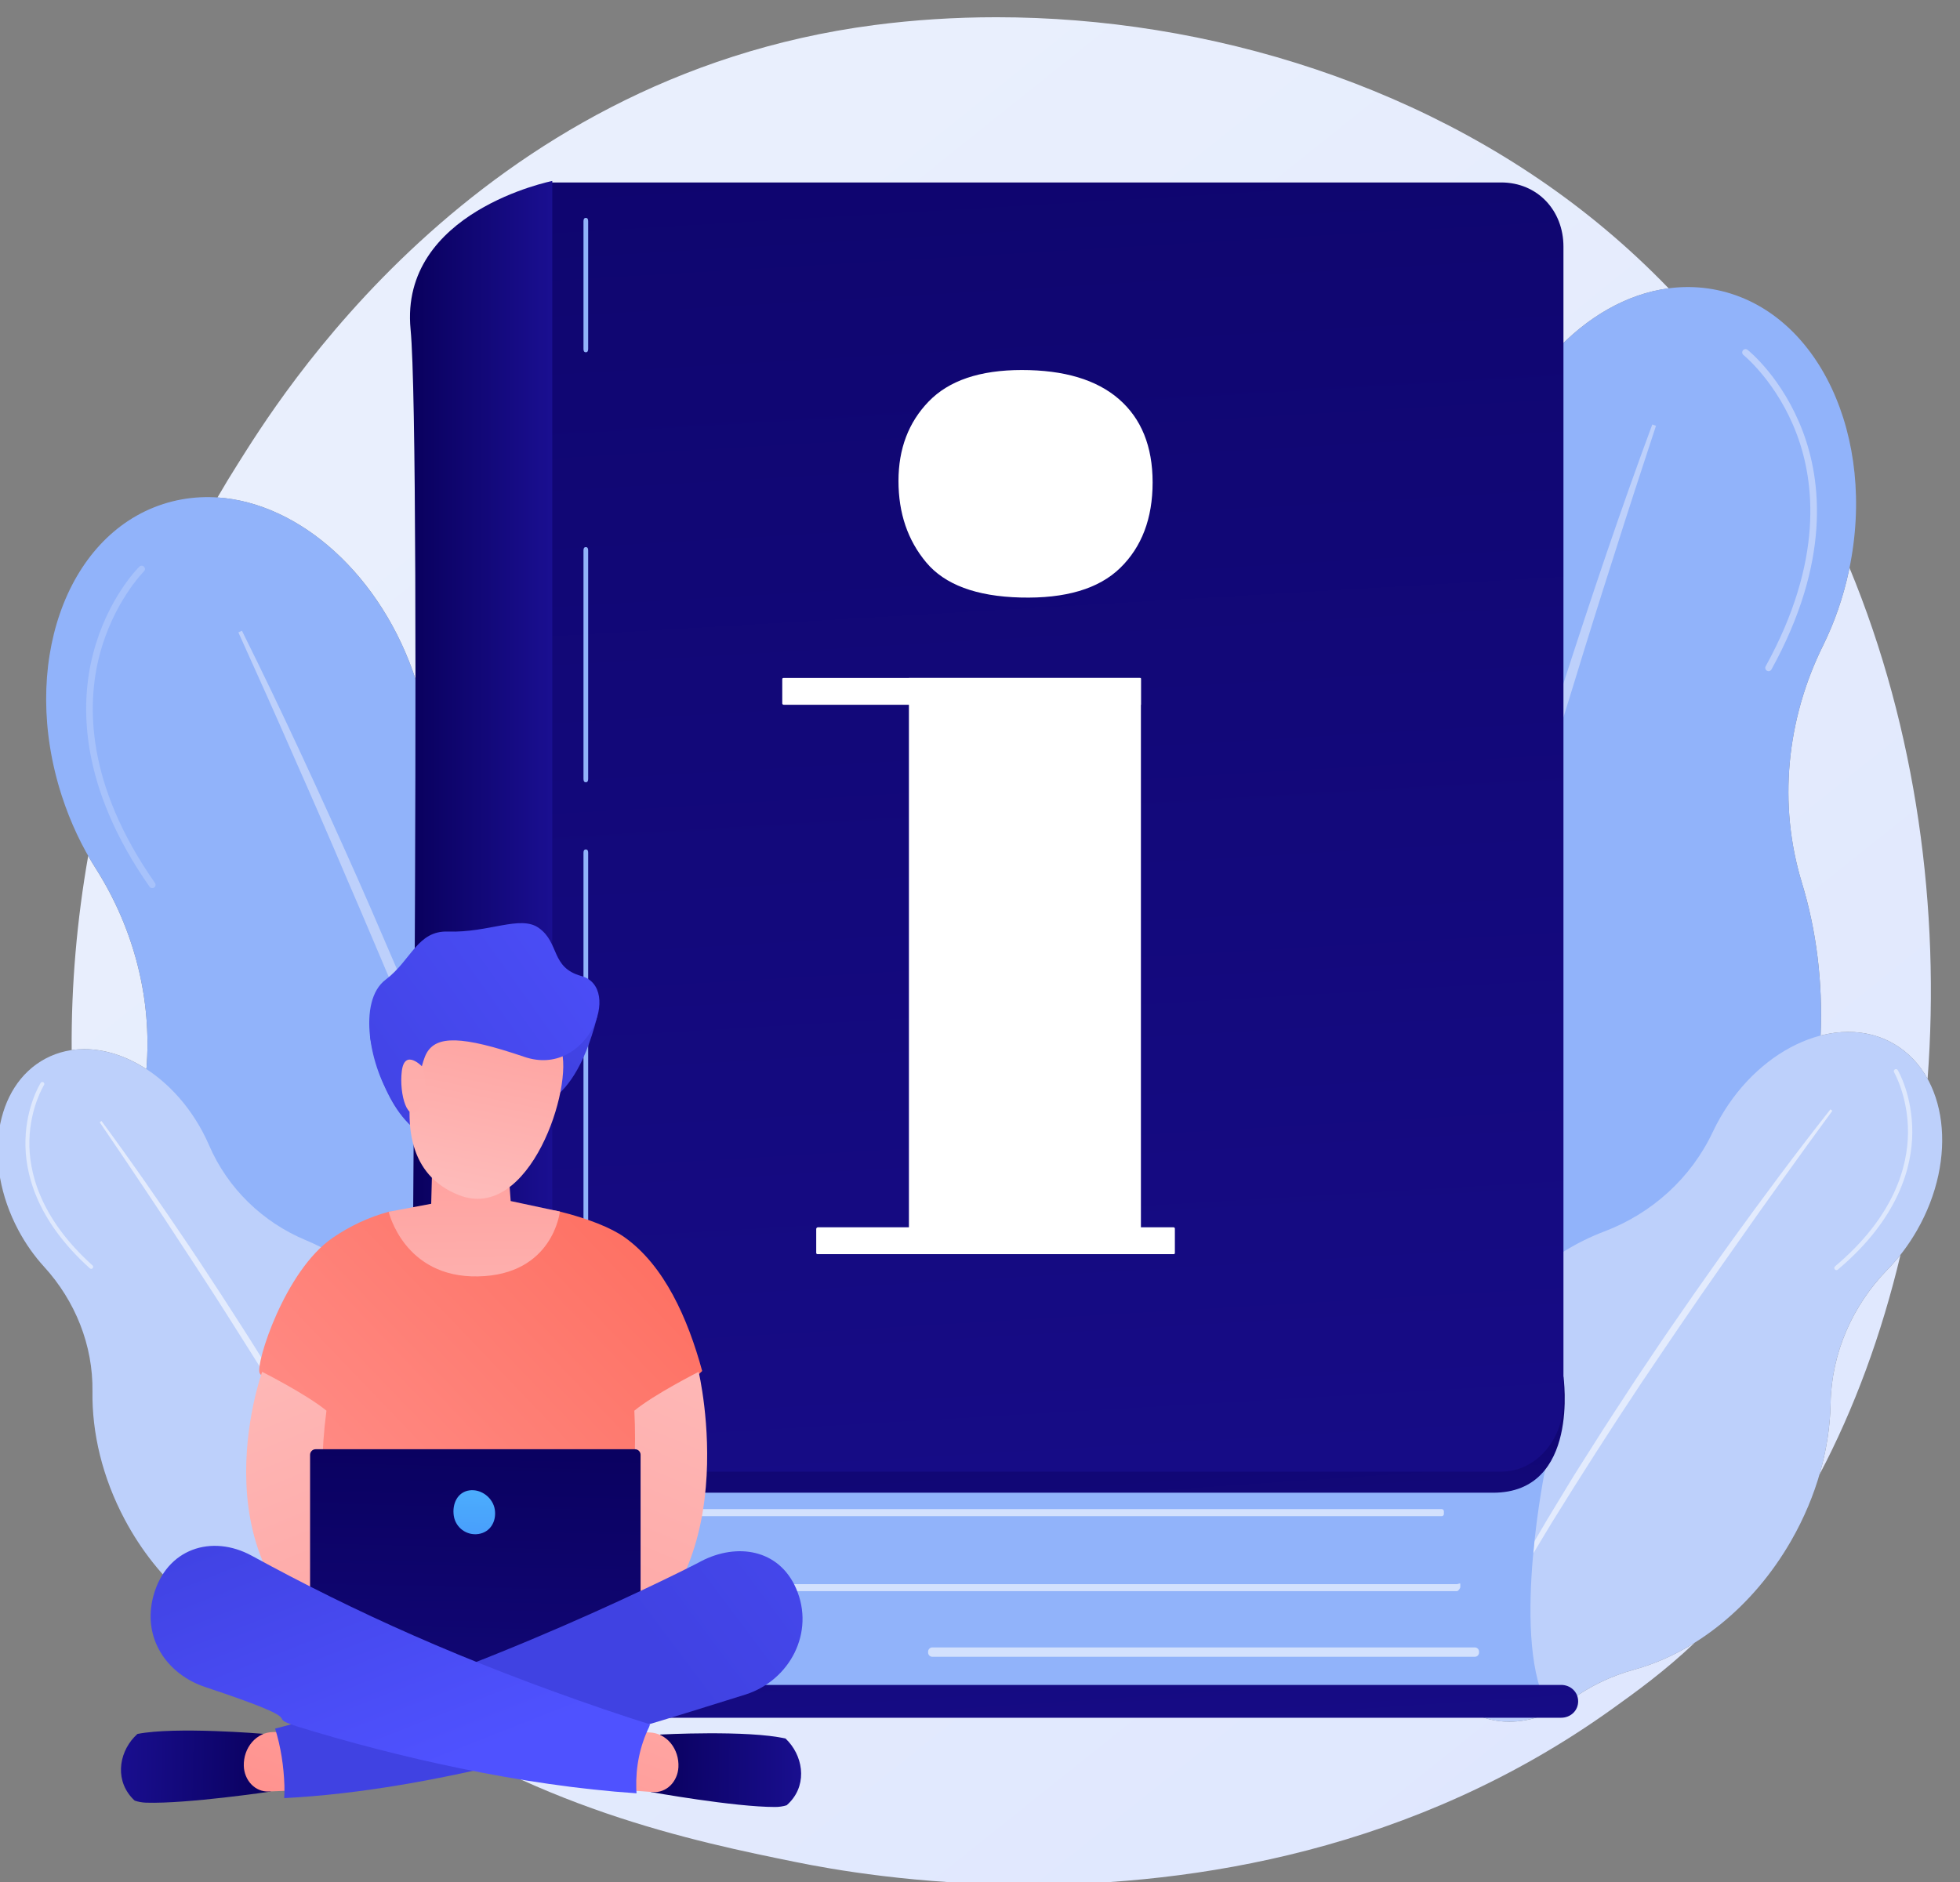 <?xml version="1.0" encoding="UTF-8" standalone="no"?>
<!-- Created with Inkscape (http://www.inkscape.org/) -->

<svg
   width="1028.303mm"
   height="987.778mm"
   viewBox="0 0 1028.303 987.778"
   version="1.1"
   id="svg5"
   xml:space="preserve"
   xmlns="http://www.w3.org/2000/svg"
   xmlns:svg="http://www.w3.org/2000/svg"><rect x="0" y="0" width="1028.303" height="987.778" fill="#808080" stroke="none"/><defs
     id="defs2"><clipPath
       clipPathUnits="userSpaceOnUse"
       id="clipPath29"><path
         d="m 19953.6,4550 c -1690.1,0 -2981.2,236.3 -3496.1,340.9 -1468.6,298.3 -4014.8,815.5 -6304.7,2515.3 30.6,-2.3 61.1,-3.5 91.5,-3.5 175.3,0 347.1,39.7 505.2,123.6 162.7,86.4 294.8,211.2 394,362.2 278,-397.9 709.2,-605 709.2,-605 0,0 74.8,0.1 213.9,0.4 352.4,-209.4 737,-324.5 1121.9,-324.5 195.1,0 390.2,29.6 581.2,91.5 173.4,56.2 334,136 480.3,235.9 2179.8,2.8 5477.5,6.2 8301.3,6.2 1479.9,0 2830.4,-1 3821,-3.4 59.4,-53.6 124.7,-101.2 195.9,-142 180.8,-103.8 380.6,-152.9 585.4,-152.9 312.8,0 637.3,114.7 923,324.4 284.5,208.7 606.7,362.9 947,456.1 310.1,84.8 617.7,221.5 911.4,405.4 -457,-433 -883.2,-738.8 -1233.4,-990.1 C 25720.3,5051.4 22414.4,4550 19953.6,4550 m 11849.3,6148.4 c 105.9,361.7 161.2,723.8 167.6,1073.2 13.9,751.8 328.7,1464.8 853.6,2003.1 67.5,69.3 132.5,143.3 194.4,221.6 -282.6,-1190.2 -692.2,-2306.8 -1215.6,-3297.9 m -7847.9,229.8 c -2564.2,75.2 -5919.5,160.8 -8308.6,174.3 506.8,1298.2 560.5,2916.1 40,4521.4 -523.2,1613.7 -1523.6,2897.4 -2703.6,3649.7 -1055,672.6 -1818.6,1723.5 -2106.7,2939.7 -30.3,127.8 -66.1,256 -107.7,384.1 -514.5,1587.1 -1744.79,2670.7 -2978.27,2752.7 100.05,172.9 203.23,343.2 309.22,510.3 560.23,883.3 3519.45,5785.9 9534.15,6572.1 596.9,78.1 1210.7,117.5 1832.3,117.5 3168.5,0 6554.7,-1023.5 9123.4,-3175.7 336.2,-281.6 654.2,-578.8 953.2,-888.7 -1255.1,-166 -2412.4,-1394.9 -2764.5,-3070.7 -27.7,-131.9 -49.7,-263.3 -66.3,-393.8 -157.3,-1241 -805.6,-2368.1 -1784,-3149.7 -1094.4,-874.3 -1953.6,-2258.3 -2302.6,-3920 -353,-1680 -114.3,-3309.9 552.5,-4556 282.4,-527.9 480.3,-1096.6 562.5,-1689.2 38.4,-276.2 111.4,-538.3 215,-778 m 9469.4,5704.5 c -121.7,220.8 -293.1,403.2 -512,528.9 -207.8,119.2 -438.2,175.6 -676.6,175.6 -136.8,0 -276.3,-18.6 -415.5,-54.6 35,808.7 -64.8,1585.1 -279.7,2288.6 -360.6,1180.1 -230.8,2452 316.2,3557.6 171.4,346.5 305.1,728.4 391,1137.1 2,9.6 4,19.4 6,29 1005.8,-2430.5 1361.1,-5121.4 1170.6,-7662.2 m -26699.42,146.5 c -297.48,193.6 -620.38,299.5 -930.19,299.5 -64.14,0 -127.67,-4.6 -190.36,-13.8 -7.03,972.7 78.49,1950.5 247.57,2911.2 36.64,-64.3 74.55,-127.3 113.67,-188.9 571.41,-899.6 846.11,-1955.8 759.31,-3008"
         id="path27" /></clipPath><linearGradient
       x1="0"
       y1="0"
       x2="1"
       y2="0"
       gradientUnits="userSpaceOnUse"
       gradientTransform="matrix(-24914.7,30942.5,30942.5,24914.7,37097.4,-3714.1)"
       spreadMethod="pad"
       id="linearGradient35"><stop
         style="stop-opacity:1;stop-color:#dae3fe"
         offset="0"
         id="stop31" /><stop
         style="stop-opacity:1;stop-color:#e9effd"
         offset="1"
         id="stop33" /></linearGradient><clipPath
       clipPathUnits="userSpaceOnUse"
       id="clipPath71"><path
         d="m 27931.3,7546.5 c -1992.7,0 -15005,0 -15292.7,0 -311.5,0 -1500.9,-77.6 -1472.6,1253.4 13.6,639.8 354.3,1034 704.6,1283.9 324.6,231.6 713.9,344.4 1112.7,344.4 2040.6,0 12498.4,0 13928.5,0 1304.8,0 1054,1740 1054,1740 L 13120,11803 c 0,0 -2208.9,-1307.7 -2444.5,-2641.5 -55.6,-315.3 -46.5,-605.4 -0.1,-854 134.8,-722.6 766.9,-1253 1502,-1253 h 15753.9 c 140.8,0 254.9,105.2 254.9,246.1 0,140.7 -114.1,245.9 -254.9,245.9 z"
         id="path69" /></clipPath><linearGradient
       x1="0"
       y1="0"
       x2="1"
       y2="0"
       gradientUnits="userSpaceOnUse"
       gradientTransform="matrix(921.55,-13095.7,-13095.7,-921.55,18850.3,16841.8)"
       spreadMethod="pad"
       id="linearGradient77"><stop
         style="stop-opacity:1;stop-color:#09005d"
         offset="0"
         id="stop73" /><stop
         style="stop-opacity:1;stop-color:#1a0f91"
         offset="1"
         id="stop75" /></linearGradient><clipPath
       clipPathUnits="userSpaceOnUse"
       id="clipPath87"><path
         d="M 27031.7,30072.8 H 12784.2 V 10744.5 h 14247.5 c 543.8,0 934.1,505.7 934.1,1049.5 v 17316.6 c 0,543.8 -390.3,962.2 -934.1,962.2 z"
         id="path85" /></clipPath><linearGradient
       x1="0"
       y1="0"
       x2="1"
       y2="0"
       gradientUnits="userSpaceOnUse"
       gradientTransform="matrix(3235.46,-45977.5,-45977.5,-3235.46,18488.9,46749.3)"
       spreadMethod="pad"
       id="linearGradient93"><stop
         style="stop-opacity:1;stop-color:#09005d"
         offset="0"
         id="stop89" /><stop
         style="stop-opacity:1;stop-color:#1a0f91"
         offset="1"
         id="stop91" /></linearGradient><clipPath
       clipPathUnits="userSpaceOnUse"
       id="clipPath103"><path
         d="m 12808.5,30095.2 c 0,0 -2293.9,-457 -2124,-2225 170,-1768.1 -9,-18706.1 -9,-18706.1 0,0 688.7,1645.3 2133,1645.3 0,3653.2 0,19285.8 0,19285.8 z"
         id="path101" /></clipPath><linearGradient
       x1="0"
       y1="0"
       x2="1"
       y2="0"
       gradientUnits="userSpaceOnUse"
       gradientTransform="matrix(2132.99,0,0,-2132.99,10675.5,19629.6)"
       spreadMethod="pad"
       id="linearGradient109"><stop
         style="stop-opacity:1;stop-color:#09005d"
         offset="0"
         id="stop105" /><stop
         style="stop-opacity:1;stop-color:#1a0f91"
         offset="1"
         id="stop107" /></linearGradient><clipPath
       clipPathUnits="userSpaceOnUse"
       id="clipPath139"><path
         d="m 10740.4,17778.4 c -10.4,-19.7 -665,-501.4 -665,-501.4 0,0 144.5,-1034.3 731.6,-1442.8 645.5,-449 1557,369.9 1557,369.9 0,0 725.5,-172.4 1111.3,1337.7 88.5,346.4 -422.4,375.7 -1039,311.9 -795.2,-82.3 -1695.9,-75.3 -1695.9,-75.3 z"
         id="path137" /></clipPath><linearGradient
       x1="0"
       y1="0"
       x2="1"
       y2="0"
       gradientUnits="userSpaceOnUse"
       gradientTransform="matrix(-2684.01,-3814.22,-3814.22,2684.01,14650.9,21309.5)"
       spreadMethod="pad"
       id="linearGradient145"><stop
         style="stop-opacity:1;stop-color:#4f52ff"
         offset="0"
         id="stop141" /><stop
         style="stop-opacity:1;stop-color:#4042e2"
         offset="1"
         id="stop143" /></linearGradient><clipPath
       clipPathUnits="userSpaceOnUse"
       id="clipPath155"><path
         d="m 9516.76,14249.7 c 256.11,176.1 539.24,308.9 839.44,390.6 112.8,30.6 721.6,-146.3 1098,-137.7 516.6,11.9 1042.5,247 1468.3,140.9 423,-105.4 769.2,-243.1 969.2,-385.3 598.3,-425.5 949.6,-1219.1 1163.7,-2005.1 -405.4,-416.2 -915.5,-601.1 -915.5,-601.1 L 14045.6,7831.3 11786.3,6675.4 9207.67,7970 l 92.37,3733.7 c 0,0 -818.85,381.4 -878.93,520.1 -60.09,138.7 373.2,1529.2 1095.65,2025.9 z"
         id="path153" /></clipPath><linearGradient
       x1="0"
       y1="0"
       x2="1"
       y2="0"
       gradientUnits="userSpaceOnUse"
       gradientTransform="matrix(5622.78,5447.07,5447.07,-5622.78,9115.57,8472.1)"
       spreadMethod="pad"
       id="linearGradient161"><stop
         style="stop-opacity:1;stop-color:#ff928e"
         offset="0"
         id="stop157" /><stop
         style="stop-opacity:1;stop-color:#fe7062"
         offset="1"
         id="stop159" /></linearGradient><clipPath
       clipPathUnits="userSpaceOnUse"
       id="clipPath171"><path
         d="m 8459.24,12240.5 c 0,0 -1097.3,-3042.2 1404.96,-4292.5 519.6,69 319.7,931.9 319.7,931.9 0,0 -1087.2,240.5 -760.68,2778.3 -300.63,247.4 -963.98,582.3 -963.98,582.3 z"
         id="path169" /></clipPath><linearGradient
       x1="0"
       y1="0"
       x2="1"
       y2="0"
       gradientUnits="userSpaceOnUse"
       gradientTransform="matrix(4293.21,-10370.6,-10370.6,-4293.21,7898.59,13058.4)"
       spreadMethod="pad"
       id="linearGradient177"><stop
         style="stop-opacity:1;stop-color:#febbba"
         offset="0"
         id="stop173" /><stop
         style="stop-opacity:1;stop-color:#ff928e"
         offset="1"
         id="stop175" /></linearGradient><clipPath
       clipPathUnits="userSpaceOnUse"
       id="clipPath187"><path
         d="m 15002.6,12240.5 c 0,0 755.1,-3175.6 -1404.9,-4292.5 -519.6,69 -319.8,931.9 -319.8,931.9 0,0 876.3,431.5 760.8,2778.3 300.6,247.4 963.9,582.3 963.9,582.3 z"
         id="path185" /></clipPath><linearGradient
       x1="0"
       y1="0"
       x2="1"
       y2="0"
       gradientUnits="userSpaceOnUse"
       gradientTransform="matrix(-4293.21,-10370.6,10370.6,-4293.21,15509.4,13080.7)"
       spreadMethod="pad"
       id="linearGradient193"><stop
         style="stop-opacity:1;stop-color:#febbba"
         offset="0"
         id="stop189" /><stop
         style="stop-opacity:1;stop-color:#ff928e"
         offset="1"
         id="stop191" /></linearGradient><clipPath
       clipPathUnits="userSpaceOnUse"
       id="clipPath203"><path
         d="M 14048.9,7734.3 H 9261.27 c -45.84,0 -83.34,37.5 -83.34,83.3 v 3179.2 c 0,45.8 37.5,83.3 83.34,83.3 h 4787.63 c 45.8,0 83.3,-37.5 83.3,-83.3 V 7817.6 c 0,-45.8 -37.5,-83.3 -83.3,-83.3 z"
         id="path201" /></clipPath><linearGradient
       x1="0"
       y1="0"
       x2="1"
       y2="0"
       gradientUnits="userSpaceOnUse"
       gradientTransform="matrix(-223.356,-9046.05,-9046.05,223.356,11712.2,11720.1)"
       spreadMethod="pad"
       id="linearGradient209"><stop
         style="stop-opacity:1;stop-color:#09005d"
         offset="0"
         id="stop205" /><stop
         style="stop-opacity:1;stop-color:#1a0f91"
         offset="1"
         id="stop207" /></linearGradient><clipPath
       clipPathUnits="userSpaceOnUse"
       id="clipPath219"><path
         d="m 16305.2,6742.4 c -567,130.1 -1877.4,60.2 -1877.4,60.2 l -53.3,-144.4 -88.2,-717.4 c 0,0 1247.9,-225 1863,-224.4 62.8,0.1 120.2,9.5 172.6,25.8 18.8,16.8 37.1,34.3 54.5,53.2 260.9,285 185.6,703.7 -71.2,947 z"
         id="path217" /></clipPath><linearGradient
       x1="0"
       y1="0"
       x2="1"
       y2="0"
       gradientUnits="userSpaceOnUse"
       gradientTransform="matrix(2346.09,-18.065,-18.065,-2346.09,14288.9,6279.7)"
       spreadMethod="pad"
       id="linearGradient225"><stop
         style="stop-opacity:1;stop-color:#09005d"
         offset="0"
         id="stop221" /><stop
         style="stop-opacity:1;stop-color:#1a0f91"
         offset="1"
         id="stop223" /></linearGradient><clipPath
       clipPathUnits="userSpaceOnUse"
       id="clipPath235"><path
         d="m 14051.3,6843 221.9,-9.5 c 119.2,-5.1 231.6,-63.2 311.7,-161.2 80.2,-98 121.4,-227.6 114.4,-359.7 -5.6,-105.3 -48.8,-203.8 -120.1,-273.7 -71.3,-69.9 -164.7,-105.4 -259.6,-98.6 l -339.6,24.1 z"
         id="path233" /></clipPath><linearGradient
       x1="0"
       y1="0"
       x2="1"
       y2="0"
       gradientUnits="userSpaceOnUse"
       gradientTransform="matrix(-2476.45,-6707.75,-6707.75,2476.45,15837.4,10509.8)"
       spreadMethod="pad"
       id="linearGradient241"><stop
         style="stop-opacity:1;stop-color:#febbba"
         offset="0"
         id="stop237" /><stop
         style="stop-opacity:1;stop-color:#ff928e"
         offset="1"
         id="stop239" /></linearGradient><clipPath
       clipPathUnits="userSpaceOnUse"
       id="clipPath251"><path
         d="m 6590,6811.4 c 570,112.7 1878.17,2.5 1878.17,2.5 l 49.68,-145.9 70.34,-719.9 c 0,0 -1253.09,-186.5 -1867.98,-167.1 -62.74,2 -119.89,13.2 -171.89,31.1 -18.32,17.4 -36.23,35.4 -53.07,54.9 -253.77,292.9 -167.97,709.1 94.75,944.4 z"
         id="path249" /></clipPath><linearGradient
       x1="0"
       y1="0"
       x2="1"
       y2="0"
       gradientUnits="userSpaceOnUse"
       gradientTransform="matrix(-2346.62,46.942,-46.942,-2346.62,8595.06,6291.3)"
       spreadMethod="pad"
       id="linearGradient257"><stop
         style="stop-opacity:1;stop-color:#09005d"
         offset="0"
         id="stop253" /><stop
         style="stop-opacity:1;stop-color:#1a0f91"
         offset="1"
         id="stop255" /></linearGradient><clipPath
       clipPathUnits="userSpaceOnUse"
       id="clipPath267"><path
         d="m 8845.57,6842.8 -222.05,-2.7 c -119.3,-1.4 -233.06,-56 -315.64,-151.5 -82.57,-95.5 -127,-223.9 -123.3,-356.1 2.96,-105.5 43.72,-205.3 113.2,-277.3 69.51,-72 162.02,-110.4 257.09,-106.5 l 340,13.7 z"
         id="path265" /></clipPath><linearGradient
       x1="0"
       y1="0"
       x2="1"
       y2="0"
       gradientUnits="userSpaceOnUse"
       gradientTransform="matrix(-2477.77,-6711.3,-6711.3,2477.77,10875.7,12531.2)"
       spreadMethod="pad"
       id="linearGradient273"><stop
         style="stop-opacity:1;stop-color:#febbba"
         offset="0"
         id="stop269" /><stop
         style="stop-opacity:1;stop-color:#ff928e"
         offset="1"
         id="stop271" /></linearGradient><clipPath
       clipPathUnits="userSpaceOnUse"
       id="clipPath283"><path
         d="m 16463.8,8991.5 c -257.1,591.8 -886,687.9 -1421.3,411.2 -9.3,-12.3 -3399.1,-1749.6 -6388.52,-2511 85.58,-274.4 129.57,-566.3 139.18,-853.2 1.73,-64 0.66,-127 -3.09,-189.2 2292.43,117.7 4780.43,882.2 6918.33,1554.1 663,213.8 1040.4,932.2 755.4,1588.1 z"
         id="path281" /></clipPath><linearGradient
       x1="0"
       y1="0"
       x2="1"
       y2="0"
       gradientUnits="userSpaceOnUse"
       gradientTransform="matrix(-6437.89,-4836.11,-4836.11,6437.89,20467.4,13328.8)"
       spreadMethod="pad"
       id="linearGradient289"><stop
         style="stop-opacity:1;stop-color:#4f52ff"
         offset="0"
         id="stop285" /><stop
         style="stop-opacity:1;stop-color:#4042e2"
         offset="1"
         id="stop287" /></linearGradient><clipPath
       clipPathUnits="userSpaceOnUse"
       id="clipPath299"><path
         d="m 14067.6,5993.5 c -9,330.7 55.3,638.7 192.9,923.7 3.9,13.1 8.6,25.6 12.8,38.5 -170.7,52.9 -391.2,124.5 -680.9,222.8 -2122.8,726.5 -3742.26,1460 -5287.84,2304.4 -600.43,328 -1283.12,108.2 -1475.32,-602.3 -171.59,-634.2 205.2,-1175.7 777.07,-1366 1710.87,-569.3 820.07,-411.2 1378.85,-591 1500.64,-464 3367.94,-886.7 5086.04,-1002.1 -1.3,24 -2.8,48.1 -3.6,72 z"
         id="path297" /></clipPath><linearGradient
       x1="0"
       y1="0"
       x2="1"
       y2="0"
       gradientUnits="userSpaceOnUse"
       gradientTransform="matrix(-1687.29,4302.57,4302.57,1687.29,11065.2,6301.7)"
       spreadMethod="pad"
       id="linearGradient305"><stop
         style="stop-opacity:1;stop-color:#4f52ff"
         offset="0"
         id="stop301" /><stop
         style="stop-opacity:1;stop-color:#4042e2"
         offset="1"
         id="stop303" /></linearGradient><clipPath
       clipPathUnits="userSpaceOnUse"
       id="clipPath315"><path
         d="m 10356.2,14640.3 c 0,0 228.3,-989.4 1336.7,-968.8 1129,20.5 1229.6,972 1229.6,972 l -737.4,157.8 -61.7,821.7 -1109.3,-82.2 -20.5,-780.6 z"
         id="path313" /></clipPath><linearGradient
       x1="0"
       y1="0"
       x2="1"
       y2="0"
       gradientUnits="userSpaceOnUse"
       gradientTransform="matrix(-57.124,4970.11,4970.11,57.124,11667.4,12202.2)"
       spreadMethod="pad"
       id="linearGradient321"><stop
         style="stop-opacity:1;stop-color:#febbba"
         offset="0"
         id="stop317" /><stop
         style="stop-opacity:1;stop-color:#ff928e"
         offset="1"
         id="stop319" /></linearGradient><clipPath
       clipPathUnits="userSpaceOnUse"
       id="clipPath331"><path
         d="m 11169.9,17951.2 c 0,0 -1271.28,-2462.5 236.7,-3060 1063.7,-421.3 1730.6,1635.3 1531.7,2192.4 -307.6,861.3 -510.1,759.1 -510.1,759.1 z"
         id="path329" /></clipPath><linearGradient
       x1="0"
       y1="0"
       x2="1"
       y2="0"
       gradientUnits="userSpaceOnUse"
       gradientTransform="matrix(871.073,4240.04,4240.04,-871.073,11501.8,14961.1)"
       spreadMethod="pad"
       id="linearGradient337"><stop
         style="stop-opacity:1;stop-color:#febbba"
         offset="0"
         id="stop333" /><stop
         style="stop-opacity:1;stop-color:#ff928e"
         offset="1"
         id="stop335" /></linearGradient><clipPath
       clipPathUnits="userSpaceOnUse"
       id="clipPath347"><path
         d="m 13244.2,18175.2 c 628,-172.6 91.3,-1534.6 -854.2,-1212.5 -945.6,322.1 -1317.1,317.3 -1464.5,57.7 -147.3,-259.6 -179,-1181.6 -498.6,-725.9 -350.5,499.6 -545.96,1502.5 -116.2,1825.8 384,288.9 473.7,736.8 934.3,721.3 611.4,-20.6 1084.3,250.4 1360.3,55 316.9,-224.5 176.8,-594.4 638.9,-721.4 z"
         id="path345" /></clipPath><linearGradient
       x1="0"
       y1="0"
       x2="1"
       y2="0"
       gradientUnits="userSpaceOnUse"
       gradientTransform="matrix(-5429.25,-3847.91,-3847.91,5429.25,14799.1,19874.2)"
       spreadMethod="pad"
       id="linearGradient353"><stop
         style="stop-opacity:1;stop-color:#4f52ff"
         offset="0"
         id="stop349" /><stop
         style="stop-opacity:1;stop-color:#4042e2"
         offset="1"
         id="stop351" /></linearGradient><clipPath
       clipPathUnits="userSpaceOnUse"
       id="clipPath363"><path
         d="m 10867.4,16808.7 c 0,0 -271.1,291.7 -314.5,-59.9 -43.4,-351.6 95.9,-804.4 259.1,-556.2 163.3,248.2 55.4,616.1 55.4,616.1 z"
         id="path361" /></clipPath><linearGradient
       x1="0"
       y1="0"
       x2="1"
       y2="0"
       gradientUnits="userSpaceOnUse"
       gradientTransform="matrix(-624.347,6754.19,6754.19,624.347,10924.5,14397.9)"
       spreadMethod="pad"
       id="linearGradient369"><stop
         style="stop-opacity:1;stop-color:#febbba"
         offset="0"
         id="stop365" /><stop
         style="stop-opacity:1;stop-color:#ff928e"
         offset="1"
         id="stop367" /></linearGradient><clipPath
       clipPathUnits="userSpaceOnUse"
       id="clipPath379"><path
         d="m 11947.3,10174 c 26.2,-177.5 -68.8,-338.6 -246.3,-364.9 -177.6,-26.2 -342.7,96.4 -369,273.9 -26.3,177.5 55,353.8 232.5,380 177.5,26.3 356.5,-111.5 382.8,-289 z"
         id="path377" /></clipPath><linearGradient
       x1="0"
       y1="0"
       x2="1"
       y2="0"
       gradientUnits="userSpaceOnUse"
       gradientTransform="matrix(-144.276,-6904.34,-6904.34,144.276,11687,12409.7)"
       spreadMethod="pad"
       id="linearGradient385"><stop
         style="stop-opacity:1;stop-color:#53d8ff"
         offset="0"
         id="stop381" /><stop
         style="stop-opacity:1;stop-color:#3840f7"
         offset="1"
         id="stop383" /></linearGradient></defs><g
     id="g19"
     transform="matrix(0.035,0,0,-0.035,-158.549,1148.292)"><g
       id="g23"><g
         id="g25"
         clip-path="url(#clipPath29)"><path
           d="m 19953.6,4550 c -1690.1,0 -2981.2,236.3 -3496.1,340.9 -1468.6,298.3 -4014.8,815.5 -6304.7,2515.3 30.6,-2.3 61.1,-3.5 91.5,-3.5 175.3,0 347.1,39.7 505.2,123.6 162.7,86.4 294.8,211.2 394,362.2 278,-397.9 709.2,-605 709.2,-605 0,0 74.8,0.1 213.9,0.4 352.4,-209.4 737,-324.5 1121.9,-324.5 195.1,0 390.2,29.6 581.2,91.5 173.4,56.2 334,136 480.3,235.9 2179.8,2.8 5477.5,6.2 8301.3,6.2 1479.9,0 2830.4,-1 3821,-3.4 59.4,-53.6 124.7,-101.2 195.9,-142 180.8,-103.8 380.6,-152.9 585.4,-152.9 312.8,0 637.3,114.7 923,324.4 284.5,208.7 606.7,362.9 947,456.1 310.1,84.8 617.7,221.5 911.4,405.4 -457,-433 -883.2,-738.8 -1233.4,-990.1 C 25720.3,5051.4 22414.4,4550 19953.6,4550 m 11849.3,6148.4 c 105.9,361.7 161.2,723.8 167.6,1073.2 13.9,751.8 328.7,1464.8 853.6,2003.1 67.5,69.3 132.5,143.3 194.4,221.6 -282.6,-1190.2 -692.2,-2306.8 -1215.6,-3297.9 m -7847.9,229.8 c -2564.2,75.2 -5919.5,160.8 -8308.6,174.3 506.8,1298.2 560.5,2916.1 40,4521.4 -523.2,1613.7 -1523.6,2897.4 -2703.6,3649.7 -1055,672.6 -1818.6,1723.5 -2106.7,2939.7 -30.3,127.8 -66.1,256 -107.7,384.1 -514.5,1587.1 -1744.79,2670.7 -2978.27,2752.7 100.05,172.9 203.23,343.2 309.22,510.3 560.23,883.3 3519.45,5785.9 9534.15,6572.1 596.9,78.1 1210.7,117.5 1832.3,117.5 3168.5,0 6554.7,-1023.5 9123.4,-3175.7 336.2,-281.6 654.2,-578.8 953.2,-888.7 -1255.1,-166 -2412.4,-1394.9 -2764.5,-3070.7 -27.7,-131.9 -49.7,-263.3 -66.3,-393.8 -157.3,-1241 -805.6,-2368.1 -1784,-3149.7 -1094.4,-874.3 -1953.6,-2258.3 -2302.6,-3920 -353,-1680 -114.3,-3309.9 552.5,-4556 282.4,-527.9 480.3,-1096.6 562.5,-1689.2 38.4,-276.2 111.4,-538.3 215,-778 m 9469.4,5704.5 c -121.7,220.8 -293.1,403.2 -512,528.9 -207.8,119.2 -438.2,175.6 -676.6,175.6 -136.8,0 -276.3,-18.6 -415.5,-54.6 35,808.7 -64.8,1585.1 -279.7,2288.6 -360.6,1180.1 -230.8,2452 316.2,3557.6 171.4,346.5 305.1,728.4 391,1137.1 2,9.6 4,19.4 6,29 1005.8,-2430.5 1361.1,-5121.4 1170.6,-7662.2 m -26699.42,146.5 c -297.48,193.6 -620.38,299.5 -930.19,299.5 -64.14,0 -127.67,-4.6 -190.36,-13.8 -7.03,972.7 78.49,1950.5 247.57,2911.2 36.64,-64.3 74.55,-127.3 113.67,-188.9 571.41,-899.6 846.11,-1955.8 759.31,-3008"
           style="fill:url(#linearGradient35);fill-opacity:1;fill-rule:nonzero;stroke:none"
           id="path37" /></g></g><path
       d="m 15686.4,15623.9 c -523.2,1613.7 -1523.6,2897.4 -2703.6,3649.7 -1055,672.6 -1818.6,1723.5 -2106.7,2939.7 -30.3,127.8 -66.1,256 -107.7,384.1 -629.2,1940.7 -2328.33,3128.5 -3795.17,2652.9 -1466.84,-475.6 -2145.87,-2434.4 -1516.66,-4375.1 128.66,-396.8 302.07,-762.1 509.1,-1088 660.73,-1040.3 924.73,-2290 691.85,-3500.7 -208.11,-1081.9 -141.93,-2298.9 250.32,-3508.7 584.98,-1804.4 1766.67,-3196.3 3129.06,-3894 515.3,-263.9 980.7,-619.7 1367,-1050.3 642,-715.6 1542.3,-1049.6 2365.8,-782.6 888.4,288 1438.7,1194.9 1472,2250.5 18.8,597.4 155,1183.4 379.5,1737.8 530.1,1308.7 594.2,2953.2 65.2,4584.7"
       style="fill:#91b3fa;fill-opacity:1;fill-rule:nonzero;stroke:none"
       id="path39" /><path
       d="m 8156.22,23352.3 c 607.46,-1220.5 1175.22,-2459.5 1730.03,-3704.5 138.85,-311.1 272.65,-624.5 407.45,-937.4 l 202.2,-469.5 198.2,-471.1 c 131,-314.6 266.3,-627.4 393.7,-943.5 l 382.2,-948.2 c 246.7,-635.3 498.8,-1268.6 733.8,-1908.6 117.9,-319.8 242,-637.2 353.4,-959.4 l 338.6,-964.8 c 438.5,-1291 844.7,-2593.6 1184.2,-3914.1 l -56.8,-15.2 -291.6,978.3 -72.4,244.7 -78.4,242.9 -157.9,485.4 -156.9,485.5 c -52,162 -110,322 -164.7,483.1 -111.6,321.4 -220.6,643.7 -334.3,964.4 -463,1279.8 -942.9,2553.5 -1449.1,3817.2 -257.9,629.9 -510.4,1261.9 -772.8,1890.1 l -195.4,471.6 -199.4,470 c -132.7,313.4 -265.48,626.8 -401.39,938.9 -266.49,626.4 -537.46,1251 -813.55,1873.4 -272.81,623.7 -551.57,1245.1 -832.14,1865.3 l 53,25.5"
       style="fill:#bdd0fb;fill-opacity:1;fill-rule:nonzero;stroke:none"
       id="path41" /><path
       d="m 6811.91,19492.9 c -1.3,0 -2.59,0 -3.88,0.1 -14.25,1.2 -27.91,8.4 -36.73,21 -1056.41,1511 -1042.95,2734.1 -845.67,3494 214.34,825.6 673.49,1285.5 692.93,1304.7 9.63,9.5 22.17,14.3 34.71,14.3 12.78,0 25.55,-4.9 35.26,-14.8 19.2,-19.4 19,-50.7 -0.43,-69.9 -4.59,-4.6 -461.45,-463.3 -667.94,-1264.3 -190.52,-738.8 -200.77,-1929.7 832.27,-3407.2 15.66,-22.5 10.2,-53.3 -12.19,-69 -8.64,-6 -18.54,-8.9 -28.33,-8.9"
       style="fill:#a7c2fb;fill-opacity:1;fill-rule:nonzero;stroke:none"
       id="path43" /><path
       d="m 10967.9,12455.7 c -447.1,842.1 -1125.49,1455.3 -1851.03,1757.1 -648.6,269.8 -1173.39,777.1 -1451.7,1422.1 -29.25,67.8 -61.61,135.3 -97.11,202.1 -537.74,1012.8 -1592.67,1505.1 -2356.25,1099.7 -763.58,-405.5 -946.66,-1555.2 -408.91,-2567.9 109.95,-207.1 241.54,-392.4 387.84,-552.6 466.89,-511.5 735.19,-1177.4 725.23,-1869.8 -8.92,-618.8 146.93,-1285.8 482.14,-1917.1 499.96,-941.6 1289.08,-1597.1 2109.94,-1851 310.5,-96 602.44,-247.7 858.01,-448.5 424.69,-333.6 954.74,-431.1 1383.44,-203.5 462.4,245.6 677.5,800.7 592.4,1388 -48.1,332.4 -30.3,669.8 39.3,998.3 164.6,775.6 38.8,1691.7 -413.3,2543.1"
       style="fill:#bdd0fb;fill-opacity:1;fill-rule:nonzero;stroke:none"
       id="path45" /><path
       d="m 10785.1,8140.2 -256.9,513.1 -64,128.3 -67.1,126.8 -134.8,253.2 -134.2,253.5 c -44.6,84.5 -92.4,167.4 -138.37,251.3 -93.14,167 -184.94,334.7 -279.16,501.1 -381.16,663.2 -771.1,1321.4 -1174.53,1971.5 -204.2,323.5 -405.61,648.7 -612.07,970.8 l -154.17,242 -156.19,240.7 c -104.04,160.5 -208.08,321.1 -313.74,480.5 -208.58,320.8 -419.48,640.1 -632.95,957.7 -211.84,318.6 -426.7,635.4 -642.46,951.3 l 26.78,19.3 c 455.15,-616.4 890.18,-1246.9 1318.64,-1881.9 107.18,-158.7 211.81,-319.1 316.95,-479.1 l 157.67,-240.2 155.68,-241.4 c 103.16,-161.4 208.54,-321.3 309.88,-483.8 l 304.05,-487.6 c 198.55,-327.6 399.87,-653.5 592.34,-984.8 96.46,-165.5 196.14,-329.1 289.25,-496.6 l 281.59,-501 C 10146,9533.2 10498,8851.9 10815,8154.1 l -29.9,-13.9"
       style="fill:#e3ebfd;fill-opacity:1;fill-rule:nonzero;stroke:none"
       id="path47" /><path
       d="m 5896.66,13784.3 c -7.07,0 -14.16,2.5 -19.83,7.6 -820.62,739.3 -977.9,1455.1 -965.34,1925.3 13.63,510.8 219.54,841.2 228.29,855 5.64,9 15.23,13.8 25.04,13.8 5.44,0 10.93,-1.5 15.87,-4.6 13.84,-8.7 17.95,-27 9.2,-40.9 -2.06,-3.2 -206.8,-332.7 -219.2,-828.1 -11.44,-456.9 143.37,-1153.4 945.82,-1876.4 12.18,-11 13.17,-29.7 2.2,-41.9 -4.79,-5.3 -11.06,-8.5 -17.61,-9.5 -1.47,-0.2 -2.95,-0.3 -4.44,-0.3"
       style="fill:#dee8fd;fill-opacity:1;fill-rule:nonzero;stroke:none"
       id="path49" /><path
       d="m 22625,17951.4 c 349,1661.7 1208.2,3045.7 2302.6,3920 978.4,781.6 1626.7,1908.7 1784,3149.7 16.6,130.5 38.6,261.9 66.3,393.8 419.8,1998.4 1984.6,3361.3 3495.1,3044 1510.4,-317.4 2394.6,-2194.6 1974.8,-4193 -85.9,-408.7 -219.6,-790.6 -391,-1137.1 -547,-1105.6 -676.8,-2377.5 -316.2,-3557.6 322.2,-1054.7 385.7,-2273 124,-3518.7 -390.3,-1858.1 -1418.3,-3369.1 -2700,-4208.4 -484.8,-317.4 -910.2,-721 -1248.9,-1190.7 C 27152.9,9873 26292.4,9444.8 25444.4,9623 c -914.8,192.1 -1559,1036.1 -1704.4,2083.2 -82.2,592.6 -280.1,1161.3 -562.5,1689.2 -666.8,1246.1 -905.5,2876 -552.5,4556"
       style="fill:#91b3fa;fill-opacity:1;fill-rule:nonzero;stroke:none"
       id="path51" /><path
       d="m 29297.5,26444 c -474.8,-1279.3 -908.1,-2572.8 -1327.9,-3870.8 -105,-324.5 -204.9,-650.6 -305.8,-976.4 l -151.3,-488.7 -147.2,-490 c -96.9,-327 -198.2,-652.7 -291.4,-980.9 l -279.6,-984.3 c -177.9,-658.6 -361.5,-1315.7 -527.2,-1977.6 -83.4,-330.8 -173.1,-659.9 -249.7,-992.5 l -234.4,-996.2 c -299.1,-1331.5 -564.9,-2671.1 -762.3,-4021.5 l 58.1,-9.1 186.2,1004.7 46,251.2 52.2,250.1 105.5,499.9 104.5,499.9 c 34.5,166.7 75.3,332.2 112.6,498.3 76.9,331.8 151.1,664.1 230.1,995.4 324.7,1323 666.9,2641.7 1036.3,3953.2 189.7,654.4 373.8,1310.3 568,1963.3 l 144.4,490.2 148.4,489 c 98.8,326 197.6,652 299.7,977.1 198.6,651.8 401.9,1302.2 610.4,1951 205.2,649.8 416.6,1297.9 629.8,1945 l -55.4,19.7"
       style="fill:#bdd0fb;fill-opacity:1;fill-rule:nonzero;stroke:none"
       id="path53" /><path
       d="m 31049.7,22746.5 c 14.1,2.6 26.9,11.3 34.4,24.8 890.6,1616.1 747.2,2832 470,3567.4 -301.1,798.8 -807,1207.7 -828.4,1224.7 -21.4,17.1 -52.5,13.5 -69.6,-7.9 -17,-21.4 -13.5,-52.5 7.9,-69.6 5,-4 508.5,-412 799.2,-1187.2 268.2,-715 405.1,-1899.1 -465.9,-3479.6 -13.2,-24 -4.5,-54.1 19.4,-67.3 10.5,-5.8 22.1,-7.4 33,-5.3"
       style="fill:#bdd0fb;fill-opacity:1;fill-rule:nonzero;stroke:none"
       id="path55" /><path
       d="m 26506.7,12504.3 c 515.2,897.8 1273.2,1539.1 2071.2,1840.7 713.4,269.6 1301,801.5 1625.9,1491.4 34.2,72.5 71.7,144.6 112.6,215.9 619.6,1079.8 1781.9,1576.4 2596,1109.3 814.1,-467.2 971.8,-1721.2 352.2,-2801 -126.7,-220.8 -276,-417.2 -440.5,-585.9 -524.9,-538.3 -839.7,-1251.3 -853.6,-2003.1 -12.3,-671.8 -205.2,-1389.9 -591.5,-2063.1 -576,-1003.9 -1455.6,-1687.1 -2355.4,-1933.3 -340.3,-93.2 -662.5,-247.4 -947,-456.1 -472.7,-346.9 -1051.3,-433.8 -1508.4,-171.5 -493.1,282.9 -706.7,892.9 -593.5,1527.2 64.1,358.9 56.9,725.7 -7.1,1084.7 -150.8,847.4 18.3,1837 539.1,2744.8"
       style="fill:#bdd0fb;fill-opacity:1;fill-rule:nonzero;stroke:none"
       id="path57" /><path
       d="m 27512.8,9516 c 5.8,62.6 11.9,124.1 18.3,184.3 62.1,106.7 124.5,213 187.4,319.2 l 323.4,533.6 c 107,178.4 221,352.4 331.6,528.5 220.6,352.7 450.7,699.2 677.8,1047.6 l 347.3,518.2 c 115.8,172.8 235.8,342.6 353.5,514 l 177.5,256.4 179.7,255 c 119.8,169.9 239,340.2 361,508.6 487.5,673.8 982,1342.4 1497.9,1995 l 28.4,-21.8 c -245.4,-335.1 -489.9,-671.2 -731.1,-1009.4 -242.9,-337 -483.1,-676 -720.9,-1016.6 -120.3,-169.3 -239,-339.8 -357.6,-510.3 l -178,-255.6 -175.9,-257.1 c -235.5,-342.1 -465.7,-687.9 -698.8,-1031.6 -460.9,-691.1 -907.5,-1391.4 -1344.7,-2097.5 -93.3,-152.8 -184.7,-306.9 -276.8,-460.5"
       style="fill:#e3ebfd;fill-opacity:1;fill-rule:nonzero;stroke:none"
       id="path59" /><path
       d="m 32058,13765.3 c -1.9,0 -3.9,0.2 -5.9,0.5 -7,1.3 -13.7,5 -18.7,10.9 -11.5,13.6 -9.8,33.9 3.8,45.4 896.6,755.9 1089.3,1506.2 1093.2,2002.4 4.2,538 -206.2,902.8 -208.3,906.4 -9,15.3 -3.9,35.1 11.4,44.1 5.1,3 10.8,4.4 16.3,4.4 11,0 21.8,-5.6 27.7,-15.8 9.1,-15.3 220.7,-381.2 217.3,-936 -3.1,-510.7 -199.3,-1281.7 -1116.1,-2054.7 -6,-5.1 -13.4,-7.6 -20.7,-7.6"
       style="fill:#dee8fd;fill-opacity:1;fill-rule:nonzero;stroke:none"
       id="path61" /><path
       d="m 10918.2,8685.4 c 0,0 -318.6,2208.9 2166.4,2378.8 2485.1,170 14613.1,-254.8 14613.1,-254.8 0,0 -509.8,-2463.9 0,-3525.9 -2336.4,21.3 -15845,0 -15845,0 0,0 -1013.8,486.8 -934.5,1401.9"
       style="fill:#91b3fa;fill-opacity:1;fill-rule:nonzero;stroke:none"
       id="path63" /><g
       id="g65"><g
         id="g67"
         clip-path="url(#clipPath71)"><path
           d="m 27931.3,7546.5 c -1992.7,0 -15005,0 -15292.7,0 -311.5,0 -1500.9,-77.6 -1472.6,1253.4 13.6,639.8 354.3,1034 704.6,1283.9 324.6,231.6 713.9,344.4 1112.7,344.4 2040.6,0 12498.4,0 13928.5,0 1304.8,0 1054,1740 1054,1740 L 13120,11803 c 0,0 -2208.9,-1307.7 -2444.5,-2641.5 -55.6,-315.3 -46.5,-605.4 -0.1,-854 134.8,-722.6 766.9,-1253 1502,-1253 h 15753.9 c 140.8,0 254.9,105.2 254.9,246.1 0,140.7 -114.1,245.9 -254.9,245.9"
           style="fill:url(#linearGradient77);fill-opacity:1;fill-rule:nonzero;stroke:none"
           id="path79" /></g></g><g
       id="g81"><g
         id="g83"
         clip-path="url(#clipPath87)"><path
           d="M 27031.7,30072.8 H 12784.2 V 10744.5 h 14247.5 c 543.8,0 934.1,505.7 934.1,1049.5 v 17316.6 c 0,543.8 -390.3,962.2 -934.1,962.2"
           style="fill:url(#linearGradient93);fill-opacity:1;fill-rule:nonzero;stroke:none"
           id="path95" /></g></g><g
       id="g97"><g
         id="g99"
         clip-path="url(#clipPath103)"><path
           d="m 12808.5,30095.2 c 0,0 -2293.9,-457 -2124,-2225 170,-1768.1 -9,-18706.1 -9,-18706.1 0,0 688.7,1645.3 2133,1645.3 0,3653.2 0,19285.8 0,19285.8"
           style="fill:url(#linearGradient109);fill-opacity:1;fill-rule:nonzero;stroke:none"
           id="path111" /></g></g><path
       d="M 26141.6,10076.8 H 15030 c -17.6,0 -31.8,14.2 -31.8,31.8 v 41.7 c 0,17.6 14.2,31.9 31.8,31.9 h 11111.6 c 17.6,0 31.9,-14.3 31.9,-31.9 v -41.7 c 0,-17.6 -14.3,-31.8 -31.9,-31.8"
       style="fill:#d3e1fd;fill-opacity:1;fill-rule:nonzero;stroke:none"
       id="path113" /><path
       d="M 26369,8952.2 H 13438.9 c -20.5,0 -92.4,44 -92.4,61.6 v 47.1 c 0,5.2 6.3,7.1 15.7,7.1 22.4,0 62.3,-10.4 76.7,-10.4 H 26369 c 14.4,0 33.5,10.4 43.6,10.4 4.2,0 6.9,-1.9 6.9,-7.1 v -47.1 c 0,-17.6 -30.1,-61.6 -50.5,-61.6"
       style="fill:#d3e1fd;fill-opacity:1;fill-rule:nonzero;stroke:none"
       id="path115" /><path
       d="m 26636.9,7968.2 h -8131 c -35.2,0 -63.8,28.5 -63.8,63.7 v 13.2 c 0,35.2 28.6,63.7 63.8,63.7 h 8131 c 35.2,0 63.7,-28.5 63.7,-63.7 v -13.2 c 0,-35.2 -28.5,-63.7 -63.7,-63.7"
       style="fill:#d3e1fd;fill-opacity:1;fill-rule:nonzero;stroke:none"
       id="path117" /><path
       d="m 13311.3,12870.9 c -27.8,0 -35.1,22.5 -35.1,50.3 v 7101.3 c 0,27.8 7.3,50.4 35.1,50.4 27.8,0 35.2,-22.6 35.2,-50.4 v -7101.3 c 0,-27.8 -7.4,-50.3 -35.2,-50.3"
       style="fill:#91b3fa;fill-opacity:1;fill-rule:nonzero;stroke:none"
       id="path119" /><path
       d="m 13311.3,21080.1 c -27.8,0 -35.1,22.6 -35.1,50.4 v 3424.7 c 0,27.8 7.3,50.4 35.1,50.4 27.8,0 35.2,-22.6 35.2,-50.4 v -3424.7 c 0,-27.8 -7.4,-50.4 -35.2,-50.4"
       style="fill:#91b3fa;fill-opacity:1;fill-rule:nonzero;stroke:none"
       id="path121" /><path
       d="m 13311.3,27526.7 c -27.8,0 -35.1,22.5 -35.1,50.3 v 1913.8 c 0,27.9 7.3,50.4 35.1,50.4 27.8,0 35.2,-22.5 35.2,-50.4 V 27577 c 0,-27.8 -7.4,-50.3 -35.2,-50.3"
       style="fill:#91b3fa;fill-opacity:1;fill-rule:nonzero;stroke:none"
       id="path123" /><path
       d="m 19827.6,23849.8 c -665.8,17.4 -1135.6,193.2 -1414.1,526.7 -277.3,331.9 -415.5,738.4 -415.5,1220.6 0,482 150.3,878.9 452.6,1191.8 303.4,314 767.5,471.7 1396,471.8 634.3,0 1120.5,-145.1 1455.5,-435.8 336.4,-292.5 505.4,-709.1 505.4,-1248.9 0,-539.9 -162.6,-968 -486,-1282.9 -322.2,-313.7 -821.5,-460.8 -1493.9,-443.3"
       style="fill:#ffffff;fill-opacity:1;fill-rule:nonzero;stroke:none"
       id="path125" /><path
       d="m 21632.1,14005.1 h -3477.6 v 8639.2 h 3477.6 v -8639.2"
       style="fill:#ffffff;fill-opacity:1;fill-rule:nonzero;stroke:none"
       id="path127" /><path
       d="m 22125.3,14005.1 h -5342.1 c -10.1,0 -18.3,8.2 -18.3,18.3 v 358.6 c 0,14.1 11.4,25.4 25.4,25.4 h 5331.6 c 10.6,0 19.2,-8.5 19.2,-19.1 v -367.4 c 0,-8.7 -7.1,-15.8 -15.8,-15.8"
       style="fill:#ffffff;fill-opacity:1;fill-rule:nonzero;stroke:none"
       id="path129" /><path
       d="M 21632.1,22242 H 16277 c -11.6,0 -21.1,9.5 -21.1,21.1 v 364.1 c 0,9.5 7.7,17.1 17.2,17.1 h 5341.4 c 9.7,0 17.6,-7.9 17.6,-17.6 V 22242"
       style="fill:#ffffff;fill-opacity:1;fill-rule:nonzero;stroke:none"
       id="path131" /><g
       id="g133"><g
         id="g135"
         clip-path="url(#clipPath139)"><path
           d="m 10740.4,17778.4 c -10.4,-19.7 -665,-501.4 -665,-501.4 0,0 144.5,-1034.3 731.6,-1442.8 645.5,-449 1557,369.9 1557,369.9 0,0 725.5,-172.4 1111.3,1337.7 88.5,346.4 -422.4,375.7 -1039,311.9 -795.2,-82.3 -1695.9,-75.3 -1695.9,-75.3"
           style="fill:url(#linearGradient145);fill-opacity:1;fill-rule:nonzero;stroke:none"
           id="path147" /></g></g><g
       id="g149"><g
         id="g151"
         clip-path="url(#clipPath155)"><path
           d="m 9516.76,14249.7 c 256.11,176.1 539.24,308.9 839.44,390.6 112.8,30.6 721.6,-146.3 1098,-137.7 516.6,11.9 1042.5,247 1468.3,140.9 423,-105.4 769.2,-243.1 969.2,-385.3 598.3,-425.5 949.6,-1219.1 1163.7,-2005.1 -405.4,-416.2 -915.5,-601.1 -915.5,-601.1 L 14045.6,7831.3 11786.3,6675.4 9207.67,7970 l 92.37,3733.7 c 0,0 -818.85,381.4 -878.93,520.1 -60.09,138.7 373.2,1529.2 1095.65,2025.9"
           style="fill:url(#linearGradient161);fill-opacity:1;fill-rule:nonzero;stroke:none"
           id="path163" /></g></g><g
       id="g165"><g
         id="g167"
         clip-path="url(#clipPath171)"><path
           d="m 8459.24,12240.5 c 0,0 -1097.3,-3042.2 1404.96,-4292.5 519.6,69 319.7,931.9 319.7,931.9 0,0 -1087.2,240.5 -760.68,2778.3 -300.63,247.4 -963.98,582.3 -963.98,582.3"
           style="fill:url(#linearGradient177);fill-opacity:1;fill-rule:nonzero;stroke:none"
           id="path179" /></g></g><g
       id="g181"><g
         id="g183"
         clip-path="url(#clipPath187)"><path
           d="m 15002.6,12240.5 c 0,0 755.1,-3175.6 -1404.9,-4292.5 -519.6,69 -319.8,931.9 -319.8,931.9 0,0 876.3,431.5 760.8,2778.3 300.6,247.4 963.9,582.3 963.9,582.3"
           style="fill:url(#linearGradient193);fill-opacity:1;fill-rule:nonzero;stroke:none"
           id="path195" /></g></g><g
       id="g197"><g
         id="g199"
         clip-path="url(#clipPath203)"><path
           d="M 14048.9,7734.3 H 9261.27 c -45.84,0 -83.34,37.5 -83.34,83.3 v 3179.2 c 0,45.8 37.5,83.3 83.34,83.3 h 4787.63 c 45.8,0 83.3,-37.5 83.3,-83.3 V 7817.6 c 0,-45.8 -37.5,-83.3 -83.3,-83.3"
           style="fill:url(#linearGradient209);fill-opacity:1;fill-rule:nonzero;stroke:none"
           id="path211" /></g></g><g
       id="g213"><g
         id="g215"
         clip-path="url(#clipPath219)"><path
           d="m 16305.2,6742.4 c -567,130.1 -1877.4,60.2 -1877.4,60.2 l -53.3,-144.4 -88.2,-717.4 c 0,0 1247.9,-225 1863,-224.4 62.8,0.1 120.2,9.5 172.6,25.8 18.8,16.8 37.1,34.3 54.5,53.2 260.9,285 185.6,703.7 -71.2,947"
           style="fill:url(#linearGradient225);fill-opacity:1;fill-rule:nonzero;stroke:none"
           id="path227" /></g></g><g
       id="g229"><g
         id="g231"
         clip-path="url(#clipPath235)"><path
           d="m 14051.3,6843 221.9,-9.5 c 119.2,-5.1 231.6,-63.2 311.7,-161.2 80.2,-98 121.4,-227.6 114.4,-359.7 -5.6,-105.3 -48.8,-203.8 -120.1,-273.7 -71.3,-69.9 -164.7,-105.4 -259.6,-98.6 l -339.6,24.1 71.3,878.6"
           style="fill:url(#linearGradient241);fill-opacity:1;fill-rule:nonzero;stroke:none"
           id="path243" /></g></g><g
       id="g245"><g
         id="g247"
         clip-path="url(#clipPath251)"><path
           d="m 6590,6811.4 c 570,112.7 1878.17,2.5 1878.17,2.5 l 49.68,-145.9 70.34,-719.9 c 0,0 -1253.09,-186.5 -1867.98,-167.1 -62.74,2 -119.89,13.2 -171.89,31.1 -18.32,17.4 -36.23,35.4 -53.07,54.9 -253.77,292.9 -167.97,709.1 94.75,944.4"
           style="fill:url(#linearGradient257);fill-opacity:1;fill-rule:nonzero;stroke:none"
           id="path259" /></g></g><g
       id="g261"><g
         id="g263"
         clip-path="url(#clipPath267)"><path
           d="m 8845.57,6842.8 -222.05,-2.7 c -119.3,-1.4 -233.06,-56 -315.64,-151.5 -82.57,-95.5 -127,-223.9 -123.3,-356.1 2.96,-105.5 43.72,-205.3 113.2,-277.3 69.51,-72 162.02,-110.4 257.09,-106.5 l 340,13.7 -49.3,880.4"
           style="fill:url(#linearGradient273);fill-opacity:1;fill-rule:nonzero;stroke:none"
           id="path275" /></g></g><g
       id="g277"><g
         id="g279"
         clip-path="url(#clipPath283)"><path
           d="m 16463.8,8991.5 c -257.1,591.8 -886,687.9 -1421.3,411.2 -9.3,-12.3 -3399.1,-1749.6 -6388.52,-2511 85.58,-274.4 129.57,-566.3 139.18,-853.2 1.73,-64 0.66,-127 -3.09,-189.2 2292.43,117.7 4780.43,882.2 6918.33,1554.1 663,213.8 1040.4,932.2 755.4,1588.1"
           style="fill:url(#linearGradient289);fill-opacity:1;fill-rule:nonzero;stroke:none"
           id="path291" /></g></g><g
       id="g293"><g
         id="g295"
         clip-path="url(#clipPath299)"><path
           d="m 14067.6,5993.5 c -9,330.7 55.3,638.7 192.9,923.7 3.9,13.1 8.6,25.6 12.8,38.5 -170.7,52.9 -391.2,124.5 -680.9,222.8 -2122.8,726.5 -3742.26,1460 -5287.84,2304.4 -600.43,328 -1283.12,108.2 -1475.32,-602.3 -171.59,-634.2 205.2,-1175.7 777.07,-1366 1710.87,-569.3 820.07,-411.2 1378.85,-591 1500.64,-464 3367.94,-886.7 5086.04,-1002.1 -1.3,24 -2.8,48.1 -3.6,72"
           style="fill:url(#linearGradient305);fill-opacity:1;fill-rule:nonzero;stroke:none"
           id="path307" /></g></g><g
       id="g309"><g
         id="g311"
         clip-path="url(#clipPath315)"><path
           d="m 10356.2,14640.3 c 0,0 228.3,-989.4 1336.7,-968.8 1129,20.5 1229.6,972 1229.6,972 l -737.4,157.8 -61.7,821.7 -1109.3,-82.2 -20.5,-780.6 -637.4,-119.9"
           style="fill:url(#linearGradient321);fill-opacity:1;fill-rule:nonzero;stroke:none"
           id="path323" /></g></g><g
       id="g325"><g
         id="g327"
         clip-path="url(#clipPath331)"><path
           d="m 11169.9,17951.2 c 0,0 -1271.28,-2462.5 236.7,-3060 1063.7,-421.3 1730.6,1635.3 1531.7,2192.4 -307.6,861.3 -510.1,759.1 -510.1,759.1 l -1258.3,108.5"
           style="fill:url(#linearGradient337);fill-opacity:1;fill-rule:nonzero;stroke:none"
           id="path339" /></g></g><g
       id="g341"><g
         id="g343"
         clip-path="url(#clipPath347)"><path
           d="m 13244.2,18175.2 c 628,-172.6 91.3,-1534.6 -854.2,-1212.5 -945.6,322.1 -1317.1,317.3 -1464.5,57.7 -147.3,-259.6 -179,-1181.6 -498.6,-725.9 -350.5,499.6 -545.96,1502.5 -116.2,1825.8 384,288.9 473.7,736.8 934.3,721.3 611.4,-20.6 1084.3,250.4 1360.3,55 316.9,-224.5 176.8,-594.4 638.9,-721.4"
           style="fill:url(#linearGradient353);fill-opacity:1;fill-rule:nonzero;stroke:none"
           id="path355" /></g></g><g
       id="g357"><g
         id="g359"
         clip-path="url(#clipPath363)"><path
           d="m 10867.4,16808.7 c 0,0 -271.1,291.7 -314.5,-59.9 -43.4,-351.6 95.9,-804.4 259.1,-556.2 163.3,248.2 55.4,616.1 55.4,616.1"
           style="fill:url(#linearGradient369);fill-opacity:1;fill-rule:nonzero;stroke:none"
           id="path371" /></g></g><g
       id="g373"><g
         id="g375"
         clip-path="url(#clipPath379)"><path
           d="m 11947.3,10174 c 26.2,-177.5 -68.8,-338.6 -246.3,-364.9 -177.6,-26.2 -342.7,96.4 -369,273.9 -26.3,177.5 55,353.8 232.5,380 177.5,26.3 356.5,-111.5 382.8,-289"
           style="fill:url(#linearGradient385);fill-opacity:1;fill-rule:nonzero;stroke:none"
           id="path387" /></g></g></g></svg>
